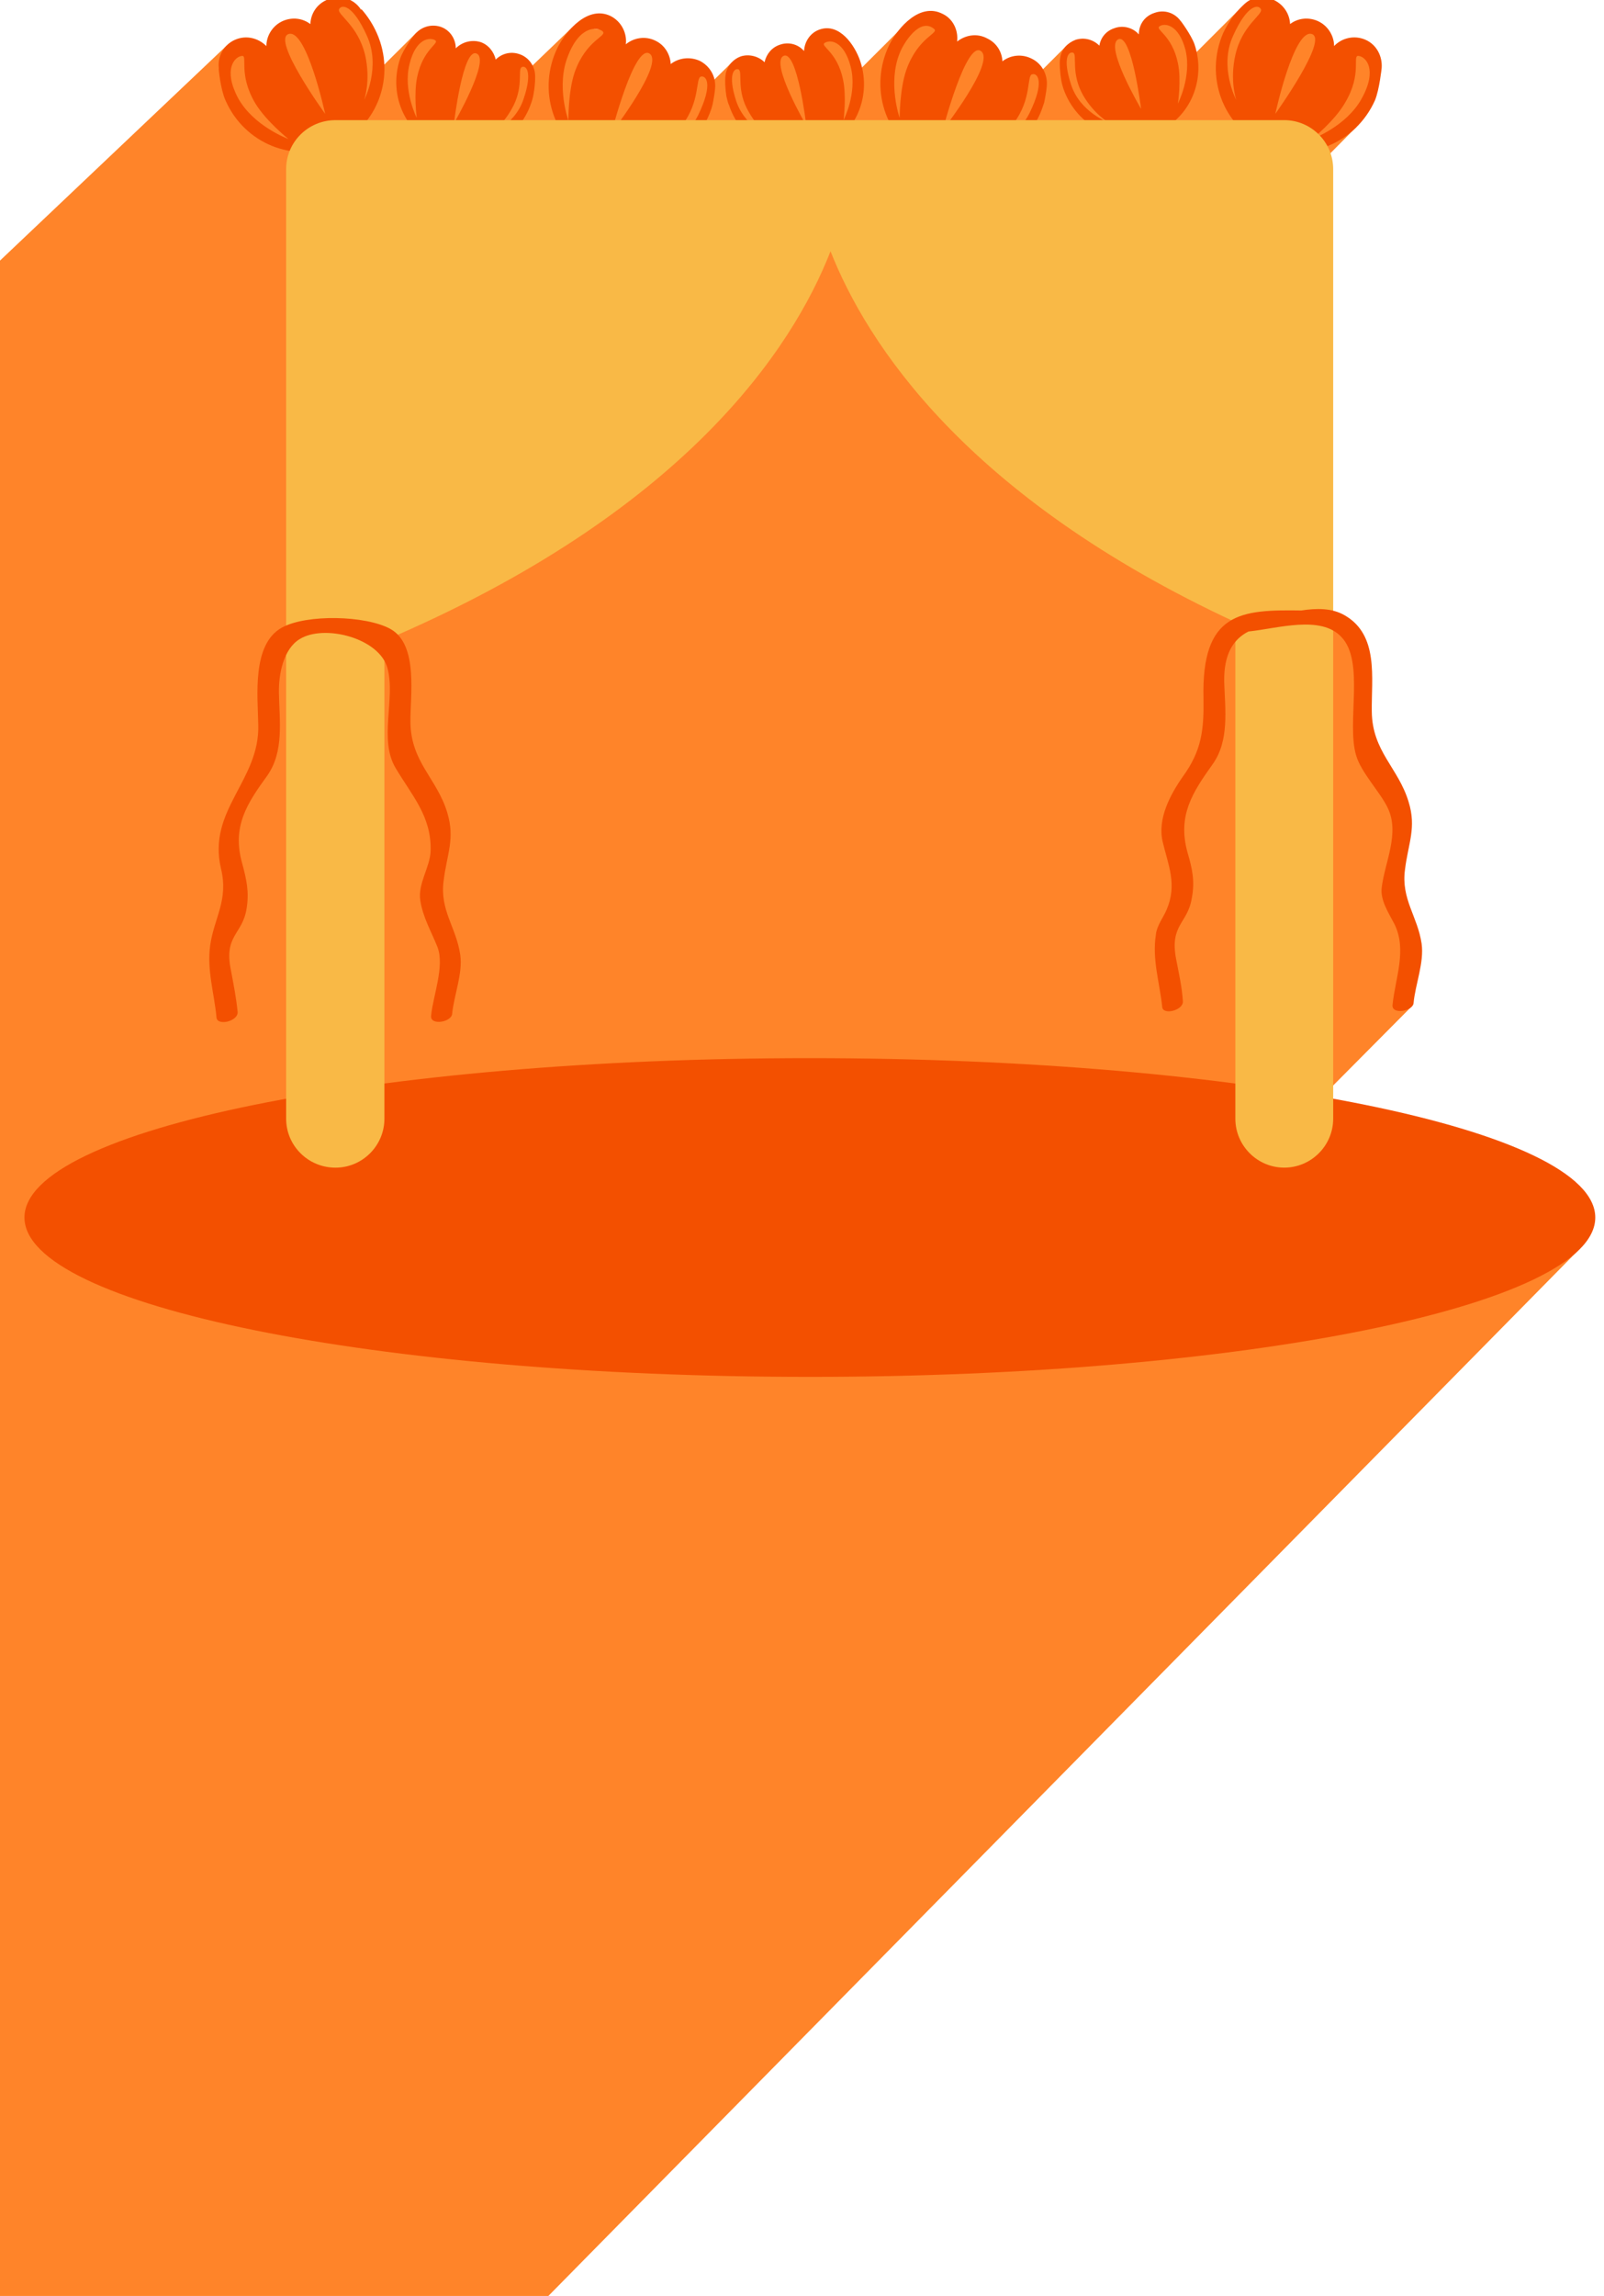 <?xml version="1.0" encoding="utf-8"?>
<!-- Generator: Adobe Illustrator 24.2.3, SVG Export Plug-In . SVG Version: 6.00 Build 0)  -->
<svg version="1.1" id="Слой_1" xmlns="http://www.w3.org/2000/svg" xmlns:xlink="http://www.w3.org/1999/xlink" x="0px" y="0px"
	 viewBox="0 0 585 837" style="enable-background:new 0 0 585 837;" xml:space="preserve">
<style type="text/css">
	.st0{clip-path:url(#SVGID_2_);fill:#FDA157;}
	.st1{clip-path:url(#SVGID_2_);fill-rule:evenodd;clip-rule:evenodd;fill:#FF8429;}
	.st2{clip-path:url(#SVGID_2_);fill:#F35000;}
	.st3{clip-path:url(#SVGID_2_);fill:#F9B946;}
	.st4{fill:#FFFFFF;}
	.st5{fill:#FF6567;}
	.st6{fill:url(#SVGID_3_);}
	.st7{fill:#ADD8C3;}
	.st8{fill:none;stroke:#FFFFFF;stroke-miterlimit:10;}
	.st9{fill:#A2CBAB;}
	.st10{fill:#96CDA1;}
	.st11{opacity:0.76;}
	.st12{fill:#C4E9CD;}
	.st13{fill:url(#SVGID_4_);}
	.st14{fill:url(#SVGID_5_);}
	.st15{fill:#F6E6BE;}
	.st16{fill:url(#SVGID_6_);}
	.st17{fill:url(#SVGID_7_);}
	.st18{fill:url(#SVGID_8_);}
	.st19{fill:#E4EEC4;}
	.st20{fill:#EFFBD2;}
	.st21{fill:url(#SVGID_9_);}
	.st22{fill:url(#SVGID_10_);}
	.st23{fill:url(#SVGID_11_);}
	.st24{fill:url(#SVGID_12_);}
	.st25{fill:#FFE493;}
	.st26{clip-path:url(#SVGID_14_);fill:url(#SVGID_15_);}
	.st27{fill:#5B2A1E;}
	.st28{fill:#907673;}
	.st29{fill:url(#SVGID_16_);}
	.st30{fill:url(#SVGID_17_);}
	.st31{fill:url(#SVGID_18_);}
	.st32{fill:url(#SVGID_19_);}
	.st33{fill:#FE82C8;}
	.st34{opacity:0.62;clip-path:url(#SVGID_21_);fill:#FFFFFF;}
	.st35{opacity:0.75;clip-path:url(#SVGID_21_);fill:#FFFFFF;}
	.st36{opacity:0.41;clip-path:url(#SVGID_21_);fill:#FFFFFF;}
	.st37{clip-path:url(#SVGID_21_);fill:none;}
	.st38{clip-path:url(#SVGID_23_);}
	.st39{opacity:0.26;fill:#FFFFFF;}
	.st40{opacity:0.69;fill:#FFFFFF;}
	.st41{fill:none;}
	.st42{opacity:0.16;fill:#FFFFFF;}
	.st43{opacity:0.3;fill:#FFFFFF;}
	.st44{opacity:0.23;fill:#FFFFFF;}
	.st45{opacity:0.24;fill:#FFFFFF;}
	.st46{opacity:0.17;}
	.st47{opacity:0.05;fill:#E2E8E4;}
	.st48{clip-path:url(#SVGID_25_);}
	.st49{opacity:0.76;clip-path:url(#SVGID_25_);fill:#FFFFFF;}
	.st50{clip-path:url(#SVGID_25_);fill:url(#SVGID_26_);}
	.st51{clip-path:url(#SVGID_25_);fill:none;stroke:#FFFFFF;stroke-width:2;stroke-linecap:round;stroke-miterlimit:10;}
	.st52{clip-path:url(#SVGID_25_);fill:url(#SVGID_27_);}
	.st53{clip-path:url(#SVGID_25_);fill:url(#SVGID_28_);}
	.st54{clip-path:url(#SVGID_25_);fill:url(#SVGID_29_);}
	.st55{clip-path:url(#SVGID_25_);fill:url(#SVGID_30_);}
	.st56{clip-path:url(#SVGID_25_);fill:#FFFFFF;}
	.st57{clip-path:url(#SVGID_25_);fill:url(#SVGID_31_);}
	.st58{opacity:0.62;clip-path:url(#SVGID_33_);fill:#FFFFFF;}
	.st59{clip-path:url(#SVGID_33_);fill:#FFFFFF;}
	.st60{opacity:0.41;clip-path:url(#SVGID_33_);fill:#FFFFFF;}
	.st61{clip-path:url(#SVGID_33_);fill:none;}
	.st62{clip-path:url(#SVGID_35_);}
	.st63{fill:url(#SVGID_36_);}
	.st64{opacity:0.74;clip-path:url(#SVGID_38_);fill:url(#SVGID_39_);}
	.st65{fill:#E5E5E5;}
	.st66{fill:none;stroke:#4D4D4D;stroke-width:0.75;stroke-linecap:round;stroke-miterlimit:10;}
	.st67{fill:url(#SVGID_40_);}
	.st68{opacity:0.74;fill:url(#SVGID_41_);}
	.st69{opacity:0.74;fill:url(#SVGID_42_);}
	.st70{opacity:0.74;fill:url(#SVGID_43_);}
	.st71{opacity:0.74;fill:url(#SVGID_44_);}
	.st72{fill:url(#SVGID_45_);}
	.st73{opacity:0.66;}
	.st74{opacity:0.37;fill:#FFFFFF;}
	.st75{fill:url(#SVGID_46_);}
	.st76{fill:url(#SVGID_47_);}
	.st77{opacity:0.44;clip-path:url(#SVGID_49_);fill:#FFFFD9;}
	.st78{opacity:0.43;clip-path:url(#SVGID_51_);fill:#FFFFFF;}
	.st79{clip-path:url(#SVGID_51_);fill:none;stroke:#FFFFFF;stroke-miterlimit:10;}
	.st80{opacity:0.76;clip-path:url(#SVGID_51_);fill:#FFFFFF;}
	.st81{clip-path:url(#SVGID_51_);fill:#FFFFFF;}
	.st82{opacity:0.08;clip-path:url(#SVGID_51_);fill:#FFFFFF;}
	.st83{opacity:0.27;clip-path:url(#SVGID_51_);fill:#FFFFFF;}
	.st84{opacity:0.37;clip-path:url(#SVGID_51_);fill:#FFFFFF;}
	.st85{clip-path:url(#SVGID_51_);fill:none;}
	.st86{fill:url(#SVGID_52_);}
	.st87{opacity:0.62;clip-path:url(#SVGID_54_);fill:#FFFFFF;}
	.st88{clip-path:url(#SVGID_54_);fill:#FFFFFF;}
	.st89{opacity:0.41;clip-path:url(#SVGID_54_);fill:#FFFFFF;}
	.st90{clip-path:url(#SVGID_54_);fill:none;}
	.st91{clip-path:url(#SVGID_56_);}
	.st92{opacity:0.55;fill:url(#SVGID_57_);}
	.st93{fill:url(#SVGID_58_);}
	.st94{fill:url(#SVGID_59_);}
	.st95{opacity:0.28;}
	.st96{opacity:0.56;clip-path:url(#SVGID_61_);fill:#FFFFFF;}
	.st97{opacity:0.43;clip-path:url(#SVGID_63_);fill:#FFFFFF;}
	.st98{clip-path:url(#SVGID_63_);fill:none;stroke:#FFFFFF;stroke-miterlimit:10;}
	.st99{opacity:0.76;clip-path:url(#SVGID_63_);fill:#FFFFFF;}
	.st100{clip-path:url(#SVGID_63_);fill:#FFFFFF;}
	.st101{opacity:0.08;clip-path:url(#SVGID_63_);fill:#FFFFFF;}
	.st102{opacity:0.27;clip-path:url(#SVGID_63_);fill:#FFFFFF;}
	.st103{opacity:0.37;clip-path:url(#SVGID_63_);fill:#FFFFFF;}
	.st104{clip-path:url(#SVGID_63_);fill:none;}
	.st105{clip-path:url(#SVGID_65_);fill:none;}
	.st106{opacity:0.46;}
	.st107{opacity:0.86;fill:#FFFFFF;}
	.st108{opacity:0.4;}
	.st109{opacity:0.73;fill:#FFFFFF;}
	.st110{opacity:0.54;clip-path:url(#SVGID_67_);fill:#FFFFFF;}
	.st111{fill:#FF8A8A;}
	.st112{opacity:0.75;fill:#FFFFFF;}
	.st113{fill:#FFC181;}
	.st114{clip-path:url(#SVGID_69_);fill:#FFDFBD;}
	.st115{clip-path:url(#SVGID_69_);fill:#FF9D00;}
	.st116{clip-path:url(#SVGID_69_);fill:#FFF3DF;}
	.st117{clip-path:url(#SVGID_71_);fill:#FFBAE4;}
	.st118{opacity:0.8;clip-path:url(#SVGID_71_);fill:#FE82C8;}
	.st119{clip-path:url(#SVGID_71_);fill:#FE82C8;}
	.st120{opacity:0.79;clip-path:url(#SVGID_71_);fill:#FFBAE4;}
	.st121{fill:#FFFEEA;}
	.st122{fill:#58D196;}
	.st123{fill:#A6E5C3;}
	.st124{fill:#D2F2E1;}
	.st125{opacity:0.44;fill:#FFFFFF;}
	.st126{clip-path:url(#SVGID_73_);fill:#FFF9C1;}
	.st127{opacity:0.86;fill:#FFCCD5;}
	.st128{opacity:0.62;clip-path:url(#SVGID_75_);fill:#FFFFFF;}
	.st129{opacity:0.75;clip-path:url(#SVGID_75_);fill:#FFFFFF;}
	.st130{opacity:0.41;clip-path:url(#SVGID_75_);fill:#FFFFFF;}
	.st131{clip-path:url(#SVGID_75_);fill:none;}
	.st132{clip-path:url(#SVGID_77_);}
	.st133{opacity:0.44;clip-path:url(#SVGID_79_);fill:#FFFFFF;}
	.st134{opacity:0.43;clip-path:url(#SVGID_81_);fill:#FFFFFF;}
	.st135{clip-path:url(#SVGID_81_);fill:none;stroke:#FFFFFF;stroke-miterlimit:10;}
	.st136{opacity:0.76;clip-path:url(#SVGID_81_);fill:#FFFFFF;}
	.st137{clip-path:url(#SVGID_81_);fill:#FFFFFF;}
	.st138{opacity:0.08;clip-path:url(#SVGID_81_);fill:#FFFFFF;}
	.st139{opacity:0.27;clip-path:url(#SVGID_81_);fill:#FFFFFF;}
	.st140{opacity:0.37;clip-path:url(#SVGID_81_);fill:#FFFFFF;}
	.st141{clip-path:url(#SVGID_81_);fill:none;}
	.st142{opacity:0.54;clip-path:url(#SVGID_83_);fill:#FFFFFF;}
	.st143{opacity:0.62;fill:#FFFFFF;}
	.st144{opacity:0.41;fill:#FFFFFF;}
	.st145{opacity:0.43;fill:#FFFFFF;}
	.st146{opacity:0.76;fill:#FFFFFF;}
	.st147{opacity:0.08;fill:#FFFFFF;}
	.st148{opacity:0.27;fill:#FFFFFF;}
	.st149{opacity:0.54;fill:#FFFFFF;}
	.st150{clip-path:url(#SVGID_85_);fill:#FF6567;}
	.st151{clip-path:url(#SVGID_85_);fill:#FF8A8A;}
	.st152{clip-path:url(#SVGID_85_);fill:#FFC2C1;}
	.st153{clip-path:url(#SVGID_85_);fill:#FFFFFF;}
	.st154{clip-path:url(#SVGID_87_);fill:#E2E9FF;}
	.st155{clip-path:url(#SVGID_87_);fill:#EEF2FF;}
	.st156{opacity:0.54;clip-path:url(#SVGID_87_);fill:#EEF2FF;}
	.st157{opacity:0.54;clip-path:url(#SVGID_87_);fill:#8FAAF0;}
	.st158{clip-path:url(#SVGID_89_);}
	.st159{fill:#FF6B81;}
	.st160{clip-path:url(#SVGID_89_);fill:none;}
	.st161{fill:#FF1B6F;}
	.st162{clip-path:url(#SVGID_91_);fill:#FFDFBD;}
	.st163{clip-path:url(#SVGID_91_);fill:#FF9D00;}
	.st164{clip-path:url(#SVGID_91_);fill:#FFF3DF;}
	.st165{clip-path:url(#SVGID_93_);fill:#F0C6F4;}
	.st166{opacity:0.8;clip-path:url(#SVGID_93_);fill:#F8E3F8;}
	.st167{clip-path:url(#SVGID_93_);fill:#F8E3F8;}
	.st168{opacity:0.79;clip-path:url(#SVGID_93_);fill:#F0C6F4;}
	.st169{clip-path:url(#SVGID_95_);fill:#FFF9C1;}
	.st170{clip-path:url(#SVGID_97_);fill:#FFC5D6;}
	.st171{clip-path:url(#SVGID_97_);fill:#FF94B3;}
	.st172{clip-path:url(#SVGID_97_);fill:#FF6794;}
	.st173{clip-path:url(#SVGID_97_);fill:#FFFFFF;}
	.st174{clip-path:url(#SVGID_99_);fill:#698DE6;}
	.st175{clip-path:url(#SVGID_99_);fill:#8FAAF0;}
	.st176{opacity:0.54;clip-path:url(#SVGID_99_);fill:#8FAAF0;}
	.st177{clip-path:url(#SVGID_101_);}
	.st178{clip-path:url(#SVGID_101_);fill:none;}
	.st179{opacity:0.46;clip-path:url(#SVGID_103_);}
	.st180{clip-path:url(#SVGID_103_);fill:none;}
	.st181{fill:none;stroke:#FFFFFF;stroke-width:2;stroke-miterlimit:10;}
	.st182{opacity:0.45;fill:#FFFFFF;}
	.st183{opacity:0.8;fill:#FFFFFF;}
	.st184{opacity:0.79;fill:#FFFFFF;}
	.st185{fill:#F2C5AA;}
	.st186{fill:none;stroke:#FFFFFF;stroke-width:0.75;stroke-miterlimit:10;}
	.st187{fill:#FFFFFF;stroke:#FFFFFF;stroke-width:0.25;stroke-miterlimit:10;}
	.st188{fill:#D3C1B2;}
	.st189{fill:#FFC5D6;}
	.st190{clip-path:url(#SVGID_111_);fill:#F787A5;}
	.st191{clip-path:url(#SVGID_111_);fill:#FFE9F2;}
	.st192{clip-path:url(#SVGID_111_);fill:#D3CFB3;}
	.st193{clip-path:url(#SVGID_111_);fill:#FFDBE5;}
	.st194{clip-path:url(#SVGID_111_);}
	.st195{fill:#FFE9F2;}
	.st196{fill:#F787A5;}
	.st197{fill:#F2CCC1;}
	.st198{fill:#DF4E50;}
	.st199{clip-path:url(#SVGID_111_);fill:#FFC5D6;}
	.st200{fill:#FFDBE5;}
	.st201{fill:#FFB9C3;}
	.st202{fill:#FB91B5;}
	.st203{fill:#E3A180;}
	.st204{fill:#92693D;}
	.st205{fill:#FBBACC;}
	.st206{fill:#E6678D;}
	.st207{fill:#574435;}
	.st208{fill:#C9A47C;}
	.st209{fill:#641F1E;}
	.st210{fill:#F15E89;}
	.st211{fill:#E7005E;}
	.st212{fill:#DEB78A;}
	.st213{fill:#DFB78A;}
	.st214{fill:#FF6794;}
	.st215{fill:#D72264;}
	.st216{fill:#F7F7F7;}
	.st217{fill:#F2F2F2;}
	.st218{fill:#FFFBF0;}
	.st219{fill:#FFBFCF;}
	.st220{fill:#FF9DAE;}
	.st221{fill:#FFC2C1;}
	.st222{fill:#FFCCD5;}
	.st223{fill:#B49E8F;}
	.st224{fill:#FFE2EA;}
	.st225{fill:#A3C5DC;}
	.st226{fill:#DA956B;}
	.st227{fill:#BDA595;}
	.st228{fill:#583B34;}
	.st229{fill:#63443C;}
	.st230{fill:#B2D0E5;}
	.st231{fill:#FCFCFB;}
	.st232{fill:#D0ACA1;}
	.st233{fill:#A2C4DB;}
	.st234{fill:#E1D0C8;}
	.st235{fill:#9C7972;}
	.st236{fill:#77573F;}
	.st237{fill:#F3769C;}
	.st238{fill:#FBFBF9;}
	.st239{fill:#F8C4DC;}
	.st240{fill:#E4BAB5;}
	.st241{clip-path:url(#SVGID_113_);fill:#F787A5;}
	.st242{clip-path:url(#SVGID_113_);fill:#FFE9F2;}
	.st243{clip-path:url(#SVGID_113_);fill:#D3CFB3;}
	.st244{clip-path:url(#SVGID_113_);fill:#FFDBE5;}
	.st245{clip-path:url(#SVGID_113_);}
	.st246{clip-path:url(#SVGID_113_);fill:#FFC5D6;}
	.st247{fill:#00C377;}
	.st248{fill:#88E5AF;}
	.st249{fill:#00B45A;}
	.st250{fill:#7FDAAA;}
	.st251{fill:#F2BC3A;}
	.st252{fill:#B99F65;}
	.st253{fill:#98D284;}
	.st254{fill:#3C3724;}
	.st255{fill:#D6BEA2;}
	.st256{fill:#9C8274;}
	.st257{fill:#587147;}
	.st258{fill:#E7D6BE;}
	.st259{fill:#5CC689;}
	.st260{clip-path:url(#SVGID_115_);fill:#A6E5C3;}
	.st261{clip-path:url(#SVGID_115_);fill:#FFFFFF;}
	.st262{clip-path:url(#SVGID_115_);fill:#58D196;}
	.st263{fill:#F35000;}
	.st264{fill:#FF8429;}
	.st265{fill:#FFAC33;}
	.st266{fill:#F58800;}
	.st267{fill:#EF6406;}
	.st268{fill:#FF9C00;}
	.st269{fill:#130077;}
	.st270{fill:#FFB58D;}
	.st271{opacity:0.3;}
	.st272{fill:#FF7300;}
	.st273{fill:#6E0000;}
	.st274{fill-rule:evenodd;clip-rule:evenodd;fill:#FF9C00;}
	.st275{fill-rule:evenodd;clip-rule:evenodd;fill:url(#SVGID_116_);}
	.st276{opacity:0.3;fill-rule:evenodd;clip-rule:evenodd;fill:#A4002C;}
	.st277{fill-rule:evenodd;clip-rule:evenodd;fill:url(#SVGID_117_);}
	.st278{fill-rule:evenodd;clip-rule:evenodd;fill:url(#SVGID_118_);}
	.st279{opacity:0.5;fill-rule:evenodd;clip-rule:evenodd;fill:url(#SVGID_119_);}
	.st280{fill-rule:evenodd;clip-rule:evenodd;fill:#FFC485;}
	.st281{fill-rule:evenodd;clip-rule:evenodd;fill:url(#SVGID_120_);}
	.st282{fill-rule:evenodd;clip-rule:evenodd;fill:url(#SVGID_121_);}
	.st283{fill-rule:evenodd;clip-rule:evenodd;fill:url(#SVGID_122_);}
	.st284{opacity:0.5;fill-rule:evenodd;clip-rule:evenodd;fill:url(#SVGID_123_);}
	.st285{fill-rule:evenodd;clip-rule:evenodd;fill:#FDA157;}
	.st286{opacity:0.5;fill-rule:evenodd;clip-rule:evenodd;fill:#FDA157;}
	.st287{fill-rule:evenodd;clip-rule:evenodd;fill:#FF8429;}
	.st288{fill-rule:evenodd;clip-rule:evenodd;fill:#FFAC33;}
	.st289{opacity:0.62;fill-rule:evenodd;clip-rule:evenodd;fill:#C8002A;}
	.st290{opacity:0.5;fill-rule:evenodd;clip-rule:evenodd;fill:#FF8429;}
	.st291{opacity:0.5;fill-rule:evenodd;clip-rule:evenodd;fill:#8F5472;}
	.st292{opacity:0.3;fill-rule:evenodd;clip-rule:evenodd;fill:url(#SVGID_124_);}
	.st293{opacity:0.5;fill-rule:evenodd;clip-rule:evenodd;fill:url(#SVGID_125_);}
	.st294{opacity:0.3;fill-rule:evenodd;clip-rule:evenodd;fill:url(#SVGID_126_);}
	.st295{opacity:0.3;fill-rule:evenodd;clip-rule:evenodd;fill:url(#SVGID_127_);}
	.st296{clip-path:url(#SVGID_129_);}
	.st297{clip-path:url(#SVGID_129_);fill:#FF8429;}
	.st298{fill:#FDA157;}
	.st299{clip-path:url(#SVGID_131_);}
	.st300{clip-path:url(#SVGID_133_);}
	.st301{fill:#F9B946;}
	.st302{clip-path:url(#SVGID_135_);}
	.st303{clip-path:url(#SVGID_135_);fill:#FF8429;}
	.st304{fill-rule:evenodd;clip-rule:evenodd;fill:url(#SVGID_136_);}
	.st305{fill-rule:evenodd;clip-rule:evenodd;fill:url(#SVGID_137_);}
	.st306{fill-rule:evenodd;clip-rule:evenodd;fill:url(#SVGID_138_);}
	.st307{opacity:0.5;fill-rule:evenodd;clip-rule:evenodd;fill:url(#SVGID_139_);}
	.st308{fill-rule:evenodd;clip-rule:evenodd;fill:url(#SVGID_140_);}
	.st309{fill-rule:evenodd;clip-rule:evenodd;fill:url(#SVGID_141_);}
	.st310{fill-rule:evenodd;clip-rule:evenodd;fill:url(#SVGID_142_);}
	.st311{opacity:0.5;fill-rule:evenodd;clip-rule:evenodd;fill:url(#SVGID_143_);}
	.st312{opacity:0.3;fill-rule:evenodd;clip-rule:evenodd;fill:url(#SVGID_144_);}
	.st313{opacity:0.5;fill-rule:evenodd;clip-rule:evenodd;fill:url(#SVGID_145_);}
	.st314{opacity:0.3;fill-rule:evenodd;clip-rule:evenodd;fill:url(#SVGID_146_);}
	.st315{opacity:0.3;fill-rule:evenodd;clip-rule:evenodd;fill:url(#SVGID_147_);}
</style>
<g>
	<defs>
		<rect id="SVGID_132_" x="581" y="477.68" width="648.68" height="359.49"/>
	</defs>
	<clipPath id="SVGID_2_">
		<use xlink:href="#SVGID_132_"  style="overflow:visible;"/>
	</clipPath>
</g>
<path class="st287" d="M575.49,455.93C450.33,582.95,325.16,709.98,200,837c-66.79,0.31-133.58,0.61-200.36,0.92
	C-0.24,590.28-0.12,342.64,0,95c27.51-26.08,55.02-52.16,82.52-78.24l6.44,3.14l8.52,6.05l2.12-14.41l8.68-4.08l10.47,11.13V5.5
	l4.75-5.73l8.18,4.09l7.03,11.78l-2.29,11.62l15.34-15.24l12.81,1.17l-1.31,9.16l7.2-6.71l9.99,6.88l-4.09,9.82l12.77-11.79
	l1.8,2.46l1.63,2.45l15.99-15.35l17.73,0.95l-7.03,17.01l14.24-13.26l9.33,4.25l-3.76,11.62l16.2-8.02l4.42,7.2l7.03-6.91l8.02-2.09
	l0.33,14.58l9.49-18.83l7.86,4.42l4.75-8.67l6.88-0.83l7.04,6.71l2.13,7.53L330.4,8.61l1.64-1.48l11.62-1.63l0.65,17.84l10.15-9.99
	l8.02,2.79l-2.13,16.21l15.88-10.48l3.76,3.77l9.01-9.01l7.69-1.8l2.29,16.7l7.53-20.95l12.76,8.02l1.97-13.27l7.2,0.66l6.71,14.24
	l17.35-17.35l5.07-2.79l6.88,0.66l1.64,3.11l-2.62,16.86l11.95-12.93l8.67,4.25l-5.07,15.55l13.09-12.93l9.99,4.91l-1.8,11.62
	l-5.63,15.1l-13.85,14.04l-9.49,48.77l-2.3,83.15l13.76,29.79l12.76,9.99l1.31,38.14l12.11,19.48l1.64,9.99l-1.64,28.16l4.74,12.6
	l1.07,26.57l-29.22,29.42l-9.99,24.54l20.3,18.18L575.49,455.93z"/>
<path class="st263" d="M581.82,443.85c0,32.08-128.33,58.1-286.45,58.1c-158.28,0-286.45-26.02-286.45-58.1
	c0-32.09,128.17-58.1,286.45-58.1C453.49,385.75,581.82,411.77,581.82,443.85L581.82,443.85z"/>
<path class="st263" d="M137.41,12.04c-1.47-3.27-3.27-6.05-5.56-8.67c-0.17,0.16-0.17,0.16-0.17,0.16
	c-2.62-4.08-7.85-5.73-12.44-3.59c-3.77,1.63-5.89,5.07-6.05,8.84c-2.79-2.14-6.55-2.62-9.99-1.15c-3.76,1.64-6.05,5.4-6.05,9.17
	c-2.95-2.95-7.37-4.09-11.46-2.29c-4.09,1.8-6.38,6.05-5.89,10.32c-0.17,0,0.65,7.85,2.45,11.78c6.88,15.72,24.88,23.08,40.28,16.21
	C137.74,46.1,144.45,27.76,137.41,12.04L137.41,12.04z M86.84,35.78L86.84,35.78c-5.56-10.48-1.31-15.06,1.31-15.38
	c2.45-0.49-1.47,6.38,4.91,17.18c3.93,6.54,12.12,13.09,12.12,13.09S92.57,46.1,86.84,35.78L86.84,35.78z M105.33,12.38
	L105.33,12.38c6.55-1.8,13.26,29.13,13.26,29.13S98.78,14.18,105.33,12.38L105.33,12.38z M133.16,20.06L133.16,20.06
	c-2.62-10.96-10.31-14.73-9.5-16.69c0.82-1.8,4.91-1.97,10.15,9.65c5.24,11.46-0.98,23.4-0.98,23.4S135.29,29.39,133.16,20.06
	L133.16,20.06z"/>
<path class="st263" d="M461.19,52.81c15.22,6.87,33.22-0.49,40.27-16.21c1.63-3.93,2.45-11.78,2.45-11.78
	c0.32-4.26-1.8-8.51-5.89-10.32c-4.09-1.8-8.68-0.66-11.46,2.29c0-3.77-2.29-7.53-6.06-9.17c-3.44-1.46-7.2-0.98-9.99,1.15
	c-0.16-3.77-2.45-7.2-6.06-8.84c-3.27-1.48-6.88-1.15-9.49,0.65c-1.48,0.99-4.09,3.93-5.24,5.4c-1.31,1.8-2.62,3.92-3.6,6.05
	C439.26,27.76,445.97,46.1,461.19,52.81L461.19,52.81z M478.54,50.67L478.54,50.67c0,0,8.18-6.55,11.95-13.09
	c6.55-10.81,2.45-17.68,5.07-17.18c2.62,0.32,6.88,4.9,1.15,15.38C491.14,46.1,478.54,50.67,478.54,50.67L478.54,50.67z
	 M465.12,41.51L465.12,41.51c0,0,6.71-30.93,13.26-29.13C484.76,14.18,465.12,41.51,465.12,41.51L465.12,41.51z M450.88,36.43
	L450.88,36.43c0,0-6.38-11.95-1.15-23.4c5.24-11.62,9.33-11.45,10.15-9.65c0.82,1.96-6.87,5.73-9.33,16.69
	C448.42,29.39,450.88,36.43,450.88,36.43L450.88,36.43z"/>
<path class="st263" d="M257.56,44.13c0.98-1.96,1.8-3.92,2.29-5.89c0.33-1.47,1.14-5.88,0.98-7.53c-0.16-3.43-2.13-6.71-5.57-8.51
	c-3.6-1.63-7.69-1.14-10.64,1.15c-0.17-3.43-2.13-6.88-5.57-8.51c-3.6-1.8-7.86-1.14-10.8,1.31c0.49-4.09-1.64-8.34-5.56-10.31
	c-8.18-3.93-16.05,5.08-19.32,11.47c-7.53,15.38-1.64,33.87,13.26,41.4C231.7,66.06,250.03,59.52,257.56,44.13L257.56,44.13z
	 M207.15,20.4L207.15,20.4c4.26-11.13,10.64-10.65,12.61-9.01c1.96,1.8-5.9,2.94-10.15,14.89c-2.46,7.2-2.29,17.69-2.29,17.69
	S202.72,31.36,207.15,20.4L207.15,20.4z M236.94,19.57L236.94,19.57c5.4,3.77-13.91,28.82-13.91,28.82S231.37,15.81,236.94,19.57
	L236.94,19.57z M248.73,45.77L248.73,45.77c6.71-8.85,4.91-17.19,6.87-17.84c1.96-0.49,4.58,2.62-0.98,14.07
	c-5.56,11.3-18.82,14.07-18.82,14.07S242.83,53.46,248.73,45.77L248.73,45.77z"/>
<path class="st263" d="M378.53,43.14c0.98-1.8,1.63-3.76,2.29-5.73c0.33-1.47,1.15-5.89,0.98-7.53c-0.16-3.43-2.12-6.87-5.56-8.51
	c-3.6-1.8-7.69-1.31-10.64,0.98c-0.16-3.43-2.12-6.71-5.56-8.34c-3.61-1.97-7.86-1.31-10.97,1.14c0.49-4.08-1.47-8.35-5.4-10.15
	c-8.19-4.09-16.04,4.91-19.31,11.3c-7.54,15.55-1.64,34.04,13.26,41.41C352.5,65.08,370.83,58.69,378.53,43.14L378.53,43.14z
	 M328.11,19.41c1.47-3.77,7.36-13.26,12.6-8.84c1.8,1.63-5.89,2.94-10.15,14.89c-2.45,7.04-2.45,17.52-2.45,17.52
	S323.69,30.38,328.11,19.41L328.11,19.41z M357.74,18.6L357.74,18.6c5.56,3.92-13.91,28.8-13.91,28.8S352.34,14.83,357.74,18.6
	L357.74,18.6z M369.69,44.94L369.69,44.94c6.71-8.84,4.74-17.35,6.71-17.84c1.96-0.65,4.75,2.46-0.82,13.92
	c-5.57,11.46-18.82,14.24-18.82,14.24S363.8,52.64,369.69,44.94L369.69,44.94z"/>
<path class="st263" d="M193.73,37.58c0.49-1.31,0.82-2.79,0.98-4.09c0.33-1.48,0.65-5.56,0.33-7.2c-0.49-2.94-2.62-5.56-5.57-6.54
	c-3.27-1.14-6.55-0.17-8.67,1.97c-0.66-2.79-2.62-5.4-5.57-6.39c-3.27-0.98-6.71,0-9,2.29c0-3.43-2.13-6.71-5.56-7.86
	c-3.6-1.14-7.37,0.17-9.5,2.95c-0.15,0-4.09,5.24-5.23,8.67c-4.58,13.59,2.29,28.16,15.55,32.74
	C174.73,58.54,189.14,51.16,193.73,37.58L193.73,37.58z M149.37,23.34L149.37,23.34c2.29-9.5,7.53-9.82,9.33-8.68
	c1.79,1.15-4.42,3.11-6.55,13.42c-1.31,6.22-0.16,14.9-0.16,14.9S146.91,33,149.37,23.34L149.37,23.34z M173.92,19.57L173.92,19.57
	c4.91,2.46-8.35,25.37-8.35,25.37S168.85,16.95,173.92,19.57L173.92,19.57z M186.53,39.88L186.53,39.88
	c4.74-8.02,2.12-14.73,3.76-15.39c1.48-0.82,4.1,1.48,0.66,11.62c-3.28,9.99-13.92,13.75-13.92,13.75S182.6,46.91,186.53,39.88
	L186.53,39.88z"/>
<path class="st263" d="M298.16,54.93c13.09-4.42,20.14-19.15,15.55-32.74c-1.96-5.73-7.53-13.9-14.73-11.45
	c-3.44,1.15-5.57,4.42-5.73,7.86c-2.13-2.46-5.57-3.45-8.84-2.29c-2.95,0.98-4.91,3.43-5.57,6.38c-2.12-2.13-5.56-3.11-8.67-2.13
	c-2.62,0.98-4.42,2.95-5.24,5.4c-0.82,2.29-0.33,7.04,0,9.16c0.33,1.15,0.48,2.29,0.98,3.28C270.49,52.15,284.9,59.52,298.16,54.93
	L298.16,54.93z M307.65,43.8L307.65,43.8c0,0,1.14-8.51-0.17-14.73c-2.13-10.31-8.51-12.27-6.71-13.42
	c1.96-1.31,7.03-0.82,9.49,8.68C312.73,33.98,307.65,43.8,307.65,43.8L307.65,43.8z M294.07,45.77L294.07,45.77
	c0,0-13.26-22.75-8.35-25.37C290.79,17.94,294.07,45.77,294.07,45.77L294.07,45.77z M282.61,50.84L282.61,50.84
	c0,0-10.64-3.76-14.08-13.92c-3.27-9.98-0.65-12.27,0.82-11.62c1.64,0.83-0.98,7.54,3.77,15.56
	C277.04,47.9,282.61,50.84,282.61,50.84L282.61,50.84z"/>
<path class="st263" d="M420.1,48.88c13.26-4.43,20.13-19.15,15.55-32.74c-1.15-3.28-5.07-8.67-5.07-8.51
	c-2.13-2.94-5.89-4.25-9.5-2.94c-3.61,1.14-5.73,4.25-5.73,7.85c-2.12-2.45-5.73-3.43-8.84-2.29c-3.11,0.98-5.07,3.45-5.56,6.39
	c-2.29-2.29-5.57-3.11-8.68-2.13c-2.95,1.14-5.07,3.43-5.56,6.38c-0.49,1.8,0,6.39,0.32,8.19c0.17,1.14,0.49,2.29,0.82,3.28
	C392.6,45.93,407.01,53.46,420.1,48.88L420.1,48.88z M429.6,37.75L429.6,37.75c0,0,1.31-8.68,0-14.73
	c-2.12-10.31-8.51-12.28-6.71-13.42c1.8-1.31,7.03-0.82,9.49,8.67C434.67,27.93,429.6,37.75,429.6,37.75L429.6,37.75z M416.17,39.71
	L416.17,39.71c0,0-13.42-22.75-8.35-25.37C412.74,11.89,416.17,39.71,416.17,39.71L416.17,39.71z M404.56,44.79L404.56,44.79
	c0,0-10.64-3.77-13.92-13.92c-3.27-9.99-0.82-12.27,0.82-11.62c1.47,0.82-0.99,7.53,3.6,15.55
	C399.15,41.83,404.56,44.79,404.56,44.79L404.56,44.79z"/>
<path class="st301" d="M468.39,43.8H122.36c-9.99,0-18,8.02-18,17.84v346.2c0,9.82,8.02,17.84,18,17.84
	c9.82,0,17.84-8.02,17.84-17.84V233.52C250.03,186.7,289.16,126.78,302.9,91.6c13.26,33.55,49.27,89.53,147.65,135.2v181.03
	c0,9.82,8.02,17.84,17.83,17.84c9.82,0,17.85-8.02,17.85-17.84V61.64C486.23,51.82,478.21,43.8,468.39,43.8L468.39,43.8z"/>
<path class="st263" d="M167.86,348.09c-1.48-10.15-7.53-16.2-6.06-27.01c1.15-9.65,4.26-15.22,1.31-24.88
	c-3.76-12.44-13.26-18.34-13.42-32.9c-0.17-9.17,3.11-28.33-7.37-34.05c-9-4.91-30.44-5.4-39.45-0.49
	c-11.13,6.06-8.84,25.21-8.68,35.36c0.66,20.46-18.66,31.1-13.59,52.54c2.79,11.46-2.45,17.84-3.92,27.82
	c-1.31,9.17,1.47,17.52,2.29,26.52c0.32,3.11,8.02,1.31,7.69-2.14c-0.49-5.07-1.47-9.98-2.45-15.21
	c-2.62-12.77,4.25-12.93,5.73-22.43c0.98-6.05,0-10.47-1.63-16.53c-3.77-13.42,1.8-21.77,9.16-31.92
	c6.22-8.84,4.42-20.14,4.26-30.12c-0.16-6.88,1.64-16.04,7.53-19.64c8.84-5.57,29.14-0.49,32.08,10.64
	c2.95,11.13-3.27,26.02,2.95,36.34c5.89,9.99,13.09,17.52,12.77,30.12c-0.17,6.06-4.74,11.96-3.77,18.18
	c0.98,6.22,3.93,11.13,6.22,16.86c2.78,7.04-1.64,18-2.29,25.21c-0.33,3.6,7.53,2.29,7.69-0.82
	C165.57,362.83,168.85,354.8,167.86,348.09L167.86,348.09z"/>
<path class="st263" d="M518.48,344c-1.47-9.98-7.53-16.2-6.06-27c1.15-9.5,4.26-15.23,1.31-24.71
	c-3.76-12.44-13.26-18.33-13.42-32.9c-0.17-12.28,2.62-27.83-9.82-35.04c-4.75-2.79-10.48-2.62-15.88-1.8
	c-22.09-0.32-36.5,0.49-35.68,32.25c0.16,11.29-0.65,18.83-7.53,28.31c-4.59,6.54-9.33,15.39-7.36,23.74
	c1.96,8.35,5.4,15.55,1.47,24.71c-1.14,2.78-3.6,5.89-3.92,9c-1.47,9.16,1.31,17.35,2.29,26.51c0.16,3.11,7.85,1.32,7.53-2.13
	c-0.33-5.23-1.48-10.15-2.45-15.23c-2.45-12.76,4.26-12.92,5.73-22.42c1.15-6.06,0.16-10.64-1.64-16.7
	c-3.6-13.26,1.8-21.6,9.17-31.92c6.22-8.67,4.59-19.97,4.26-30.12c-0.17-10.31,3.44-15.55,8.83-18.33
	c10.81-1.14,26.36-6.05,33.89,1.97c8.67,8.99,1.8,31.26,5.4,43.2c1.8,6.22,8.68,13.27,11.46,18.99c4.58,9.33-0.98,19.8-2.12,29.13
	c-0.65,4.59,2.62,9.5,4.58,13.27c4.75,9.49,0.33,19.8-0.65,29.62c-0.33,3.6,7.53,2.29,7.69-0.82
	C516.18,358.9,519.46,350.88,518.48,344L518.48,344z"/>
<g>
	<defs>
		<rect id="SVGID_134_" x="-677.21" y="-323" width="610.75" height="1156.98"/>
	</defs>
	<clipPath id="SVGID_3_">
		<use xlink:href="#SVGID_134_"  style="overflow:visible;"/>
	</clipPath>
	<g style="clip-path:url(#SVGID_3_);">
		<g>
			<path class="st264" d="M17.95,833.44c-14.75,0-29.55-1.18-44.09-2.35c-14.32-1.14-29.13-2.32-43.46-2.32
				c-14.33,0-29.14,1.18-43.48,2.32c-28.18,2.25-57.35,4.61-85.27-1.76c-29.05-6.6-54.56-21.57-79.24-36.05
				c-12.52-7.34-24.35-14.29-36.58-20.18c-12.55-6.06-26.16-11.35-39.32-16.45c-26.54-10.29-53.99-20.92-76.79-39.13
				c-22.89-18.29-39.34-42.68-55.25-66.27c-7.87-11.7-16.02-23.78-24.67-34.63c-8.59-10.74-18.06-20.83-28.11-31.52
				c-19.55-20.75-39.76-42.23-52.57-68.82c-12.61-26.14-16.86-55.26-20.97-83.43c-2.05-14.01-4.15-28.48-7.27-42.16
				c-2.97-13.12-7.08-26.12-11.43-39.89c-8.61-27.27-17.51-55.5-17.51-85.54c0-30.05,8.9-58.27,17.51-85.54
				c4.34-13.77,8.46-26.77,11.43-39.89c3.12-13.69,5.23-28.16,7.27-42.17c4.11-28.17,8.35-57.31,20.97-83.45
				c12.82-26.57,33.03-48.05,52.57-68.82c10.05-10.67,19.53-20.75,28.11-31.51c8.66-10.84,16.82-22.93,24.69-34.62
				c15.9-23.6,32.35-48,55.24-66.28c22.81-18.21,50.26-28.86,76.81-39.14c13.17-5.11,26.76-10.38,39.31-16.44
				c12.23-5.89,24.06-12.84,36.58-20.18c24.68-14.47,50.19-29.45,79.24-36.05c27.91-6.33,57.08-4.01,85.27-1.77
				c14.33,1.14,29.15,2.32,43.48,2.32c14.33,0,29.15-1.18,43.47-2.32c28.2-2.24,57.35-4.57,85.26,1.77
				c29.07,6.6,54.59,21.58,79.26,36.05c12.53,7.35,24.35,14.3,36.56,20.2c12.57,6.05,26.16,11.32,39.33,16.43
				c26.54,10.28,54,20.93,76.81,39.14c22.88,18.28,39.33,42.69,55.24,66.28c7.87,11.69,16.02,23.78,24.68,34.62
				c8.58,10.74,18.06,20.82,28.1,31.49c19.55,20.78,39.75,42.25,52.58,68.82c12.6,26.14,16.85,55.27,20.97,83.44
				c2.04,14.01,4.14,28.48,7.26,42.17c2.98,13.12,7.07,26.12,11.42,39.89c8.63,27.28,17.52,55.49,17.52,85.54
				c0,30.04-8.9,58.27-17.52,85.54c-4.34,13.77-8.44,26.77-11.42,39.89c-3.12,13.68-5.22,28.15-7.27,42.17
				c-4.11,28.15-8.36,57.29-20.95,83.43c-12.83,26.58-33.05,48.05-52.6,68.83c-10.03,10.67-19.51,20.77-28.1,31.49
				c-8.65,10.85-16.79,22.92-24.67,34.62c-15.91,23.6-32.36,47.99-55.25,66.28c-22.79,18.21-50.26,28.85-76.79,39.14
				c-13.17,5.1-26.76,10.39-39.33,16.44c-12.23,5.89-24.03,12.84-36.58,20.18c-24.67,14.48-50.19,29.45-79.25,36.05
				C45.63,832.4,31.81,833.44,17.95,833.44z M-69.6,806.4c15.22,0,30.48,1.2,45.24,2.38c27.75,2.19,53.95,4.29,78.53-1.29
				c25.69-5.83,49.67-19.93,72.86-33.51c12.37-7.27,25.15-14.77,38.2-21.07c13.33-6.43,27.36-11.88,40.96-17.14
				c26.11-10.11,50.78-19.68,70.92-35.75c20.2-16.16,34.98-38.08,50.64-61.31c8.12-12.05,16.51-24.53,25.74-36.06
				c9.15-11.47,19.4-22.34,29.3-32.88c19.24-20.44,37.39-39.74,48.72-63.21c11.1-23.04,14.94-49.22,18.98-76.93
				c2.1-14.43,4.29-29.37,7.6-43.91c3.18-14.02,7.62-28.08,11.9-41.67c8.1-25.66,16.47-52.2,16.47-78.79
				c0-26.61-8.38-53.14-16.47-78.8c-4.28-13.61-8.72-27.66-11.9-41.68c-3.3-14.54-5.5-29.46-7.6-43.9
				c-4.03-27.71-7.87-53.89-18.98-76.94c-11.33-23.47-29.48-42.77-48.71-63.2c-9.91-10.54-20.17-21.43-29.3-32.88
				c-9.24-11.55-17.62-24.01-25.75-36.08c-15.66-23.23-30.43-45.16-50.64-61.3c-20.14-16.07-44.81-25.63-70.92-35.76
				c-13.59-5.26-27.61-10.7-40.96-17.14c-13.05-6.3-25.82-13.79-38.2-21.04c-23.18-13.61-47.18-27.69-72.86-33.53
				c-24.58-5.58-50.78-3.5-78.53-1.3c-14.76,1.17-30.02,2.4-45.24,2.4c-15.22,0-30.5-1.23-45.26-2.4
				c-27.74-2.2-53.94-4.29-78.53,1.3c-25.67,5.83-49.67,19.91-72.87,33.53c-12.35,7.25-25.13,14.73-38.17,21.03
				c-13.36,6.45-27.39,11.88-40.96,17.15c-26.12,10.13-50.79,19.69-70.92,35.76c-20.21,16.14-34.99,38.07-50.65,61.3
				c-8.12,12.05-16.53,24.53-25.76,36.08c-9.16,11.45-19.4,22.34-29.31,32.88c-19.23,20.43-37.38,39.73-48.7,63.19
				c-11.12,23.04-14.93,49.24-18.98,76.95c-2.11,14.44-4.28,29.36-7.58,43.9c-3.19,14.01-7.64,28.07-11.92,41.68
				c-8.1,25.65-16.47,52.18-16.47,78.8c0,26.6,8.38,53.14,16.47,78.79c4.29,13.59,8.74,27.65,11.93,41.67
				c3.3,14.55,5.47,29.48,7.58,43.91c4.04,27.71,7.85,53.87,18.98,76.93c11.32,23.47,29.48,42.76,48.7,63.21
				c9.91,10.53,20.15,21.42,29.31,32.88c9.22,11.53,17.63,24.01,25.76,36.06c15.65,23.23,30.43,45.15,50.64,61.31
				c20.12,16.06,44.79,25.62,70.92,35.75c13.56,5.26,27.59,10.69,40.96,17.14c13.04,6.3,25.82,13.79,38.17,21.03
				c23.2,13.62,47.2,27.71,72.87,33.55c24.58,5.58,50.79,3.49,78.53,1.29C-100.09,807.61-84.82,806.4-69.6,806.4z"/>
		</g>
		<path class="st264" d="M-150.55,787.72c-12.64,0-25.19-0.95-37.44-3.71c-26.43-6.02-49.83-19.75-72.45-33.02
			c-11.63-6.82-22.61-13.28-34.02-18.78c-11.71-5.66-24.35-10.55-36.58-15.29c-24.35-9.43-49.51-19.18-70.25-35.76
			c-20.82-16.62-35.9-38.99-50.48-60.63c-7.32-10.87-14.89-22.08-22.96-32.21c-8.02-10.01-17.24-19.81-26.15-29.29
			c-17.93-19.06-36.45-38.74-48.11-62.9c-11.47-23.78-15.37-50.49-19.13-76.34c-1.89-12.99-3.85-26.44-6.76-39.2
			c-2.77-12.23-6.59-24.31-10.63-37.11c-7.89-25.01-16.05-50.86-16.05-78.21c0-27.35,8.16-53.22,16.05-78.22
			c4.04-12.79,7.85-24.87,10.63-37.11c2.91-12.77,4.87-26.22,6.77-39.23c3.77-25.82,7.66-52.54,19.13-76.31
			c11.66-24.16,30.18-43.85,48.11-62.9c8.92-9.48,18.14-19.28,26.15-29.31c8.06-10.11,15.63-21.33,22.95-32.19
			c14.58-21.64,29.67-44.03,50.49-60.65c20.74-16.57,45.91-26.33,70.25-35.76c12.23-4.74,24.86-9.64,36.57-15.3
			c11.41-5.5,22.39-11.93,34.02-18.76c22.62-13.28,46.02-27.01,72.45-33.02c25.38-5.75,52.12-3.63,77.98-1.57
			c13.3,1.05,27.05,2.15,40.42,2.15c13.36,0,27.13-1.1,40.43-2.15c25.85-2.07,52.57-4.19,77.97,1.57
			c26.41,6.01,49.82,19.74,72.45,33.03c11.63,6.82,22.61,13.26,34.02,18.76c11.7,5.66,24.33,10.55,36.55,15.3
			c24.35,9.43,49.52,19.18,70.27,35.75c20.82,16.62,35.9,39,50.48,60.64c7.3,10.86,14.87,22.09,22.96,32.19
			c8.01,10.03,17.22,19.84,26.14,29.31c17.93,19.04,36.46,38.74,48.12,62.91c11.47,23.76,15.36,50.48,19.13,76.3
			c1.9,13,3.86,26.46,6.76,39.23c2.78,12.25,6.61,24.32,10.64,37.12c7.89,25,16.06,50.86,16.06,78.21c0,27.34-8.17,53.2-16.06,78.19
			c-4.03,12.82-7.86,24.9-10.64,37.13c-2.9,12.78-4.86,26.22-6.76,39.23c-3.77,25.84-7.66,52.55-19.13,76.32
			c-11.65,24.17-30.19,43.85-48.12,62.9c-8.91,9.48-18.14,19.29-26.14,29.29c-8.09,10.14-15.66,21.35-22.96,32.22
			c-14.58,21.63-29.67,44.01-50.5,60.63c-20.74,16.57-45.91,26.32-70.26,35.75c-12.22,4.74-24.85,9.64-36.55,15.29
			c-11.43,5.5-22.39,11.95-34.02,18.78c-22.63,13.27-46.04,27-72.45,33.02c-25.4,5.72-52.12,3.62-77.97,1.55
			c-13.3-1.06-27.06-2.15-40.43-2.15c-13.37,0-27.12,1.09-40.43,2.15C-123.4,786.63-137.01,787.72-150.55,787.72z M-69.6,768.48
			c13.96,0,28.01,1.13,41.62,2.2c25.86,2.08,50.29,4.02,73.46-1.24c24.18-5.51,46.56-18.63,68.19-31.33
			c11.39-6.67,23.14-13.58,35.11-19.35c12.23-5.89,25.16-10.9,37.65-15.76c24.35-9.44,47.38-18.35,66.33-33.48
			c19.04-15.22,32.83-35.66,47.42-57.33c7.48-11.1,15.23-22.58,23.68-33.16c8.39-10.5,17.81-20.51,26.94-30.23
			c17.14-18.21,34.87-37.08,45.52-59.17c10.48-21.69,14.03-46.13,17.8-71.97c1.95-13.28,3.97-27.04,7-40.37
			c2.9-12.84,7-25.8,10.94-38.32c7.57-23.92,15.36-48.67,15.36-73.71c0-25.06-7.79-49.79-15.36-73.73
			c-3.94-12.52-8.04-25.46-10.94-38.3c-3.03-13.34-5.04-27.08-7-40.37c-3.77-25.86-7.32-50.27-17.8-71.97
			c-10.65-22.09-28.38-40.94-45.52-59.16c-9.11-9.69-18.54-19.73-26.94-30.23c-8.45-10.58-16.2-22.07-23.67-33.17
			c-14.59-21.66-28.39-42.12-47.43-57.32c-18.95-15.14-41.98-24.06-66.33-33.5c-12.49-4.84-25.41-9.86-37.65-15.76
			c-11.94-5.76-23.72-12.66-35.11-19.35c-21.63-12.69-44.01-25.84-68.19-31.32c-23.17-5.27-47.6-3.32-73.48-1.25
			c-13.59,1.08-27.64,2.2-41.61,2.2c-13.97,0-28.02-1.12-41.61-2.2c-25.89-2.06-50.33-4.01-73.48,1.25
			c-24.17,5.49-46.56,18.63-68.2,31.32c-11.37,6.68-23.13,13.59-35.09,19.35c-12.25,5.9-25.16,10.91-37.65,15.76
			c-24.37,9.44-47.38,18.36-66.33,33.5c-19.05,15.2-32.83,35.67-47.43,57.33c-7.48,11.1-15.22,22.58-23.67,33.17
			c-8.39,10.49-17.81,20.53-26.94,30.22c-17.15,18.22-34.89,37.06-45.54,59.16c-10.46,21.7-14.04,46.11-17.81,71.97
			c-1.93,13.29-3.94,27.03-6.97,40.37c-2.92,12.84-7.01,25.78-10.95,38.3c-7.55,23.94-15.36,48.67-15.36,73.73
			c0,25.05,7.81,49.79,15.36,73.74c3.94,12.49,8.03,25.45,10.95,38.29c3.03,13.33,5.03,27.07,6.97,40.35
			c3.77,25.85,7.34,50.3,17.81,71.99c10.66,22.09,28.39,40.94,45.54,59.17c9.12,9.7,18.55,19.73,26.93,30.22
			c8.46,10.58,16.19,22.06,23.68,33.16c14.59,21.67,28.38,42.12,47.42,57.34c18.96,15.13,41.97,24.05,66.33,33.48
			c12.5,4.83,25.42,9.86,37.66,15.76c11.95,5.77,23.72,12.68,35.09,19.35c21.64,12.7,44.03,25.82,68.2,31.33
			c23.15,5.26,47.6,3.32,73.48,1.24C-97.62,769.6-83.56,768.48-69.6,768.48z"/>
		<path class="st264" d="M-135.39,785.41c-68.24,0-82.83-23.59-91.31-27.89c-4.87-2.48-10.44-3.18-15.35-5.54
			c-8.72-4.21-11.81-14.23-21.62-16.87c-43.03-11.55,10.39,6.42-72.77-26.97c-111.92-44.96-99.72-81.79-160.4-162.02
			c-16.55-21.87-38.35-37.06-48.6-63.52c-13.54-34.91-14.98-84.22-21.15-104.87c-1.66-5.56-5.09-10.26-7.79-15.3
			c-6.05-11.37-4.41-24.98-7.41-37.31c-7.75-31.97-14.34-8.66-11.59-79.36c0.53-13.69,7.92-25,11.8-37.87
			c29.84-99.08,19.81-69.72,16.39-100.21c-1.01-8.89,3.06-67.29,31.22-92.97c10.11-9.21,21.85-16.62,30.68-27.2
			c8.91-10.63,15.43-22.98,23.18-34.43c7.74-11.44,16.65-22.06,24.58-33.38c24.7-35.32,18.14-29.77,56.21-58.85
			c11.06-8.44,21.54-18.31,34.27-24.27c11.58-5.43,24.64-7.57,36.37-12.7c6.08-2.66,9.84-7.57,14.86-11.67
			c5.13-4.21,10.95-7.54,16.83-10.55c38.49-19.7,43.56-6.25,73.48-29.71c30.68-24.05,38.67-26.54,78.17-17.84
			c30.63,6.74,27.09,0.14,42.15,1.08c14.23,0.89,27.44,4.56,41.91,3.77c35.67-1.9,35.73-7.27,62.37-2.48
			c7.37,1.33,15.33-1.45,22.74-2.13c50.49-4.69,100.61,35.52,113.29,43.72c35,22.69,101.64,37.91,116.65,46.23
			c24.66,13.66,29.14,42.58,46.11,62.87c23.44,28.05,27.05,17.3,48.94,63.51c11.2,23.6,38.62,18.04,75.13,137.95
			c4.28,14.05,8.53,28.41,11.25,42.86c2.7,14.26-2.25,28.65,1.36,42.7c1.46,5.73,3.9,11.18,5.21,16.95
			c1.61,7.14,2.08,13.06,6.07,19.45c7.02,11.22,10.4,22.82,10.4,36.08c-0.01,24.01-2.52,50.63-14.04,72.2
			c-21.54,40.27-19.54,7.81-32.55,120.35c-8.01,69.3-70.3,92.75-93.1,131.06c-15.23,25.56-15.66,40.07-48.04,66.3
			c-43.37,35.14-46.8,30.49-104.88,54.57c-57.18,23.71-26.14,48.6-100.89,59.04c-61.88,8.65-5.01,10.09-124.01,5.97
			c-25.68-0.88-28.2-3.4-37.16-0.06C-109.7,781.02-120.97,785.41-135.39,785.41z M-211-218.92c-43.04,33.9-31.94,8.98-86.65,38.27
			c-14.59,7.81-18.8,23.74-46.94,32.97c-63.77,20.9-47.06,59.74-138.23,132.61c-30.87,24.69-60.08,80.59-57.01,109.9
			c3.42,32.66-0.98,45.93-3.04,59.63c-2.24,14.89-16.51,62-25.54,80.53c-25.9,53.18,6.96,39.84,13.71,118.52
			c0.03,0.4,12.73,82.04,12.73,82.04c11.05,67.7,32.46,70.13,55.49,99.57c50.36,64.35,55.5,113.4,123.61,145.68
			c6.88,3.25,84.13,35.67,91.54,37.45c13.15,3.15,26.86,4.53,39.19,10.41c28.58,13.66,21.55,31.69,67.37,39.19
			c43.05,7.05,49.32-0.74,72.14-9.53c25.84-9.99,55.85-3.3,82.76-1.3c46.95,3.52,24.32,6.47,82.84-3.15
			c39.49-6.46,37.2-23.51,59.23-42.04c17.99-15.12,75.88-29.6,103.69-47.6c56.7-36.7,54.83-59.66,73.28-87.11
			c15.1-22.45,63.22-57.17,79.49-88.45c6.56-12.6,7.05-21.14,13.91-76.94c9.9-80.59,19.43-44.46,36.7-103.08
			c14.65-49.66,8.09-51.58-8.05-76.07c-7.49-11.37-12.04-22.73-12.04-36.5c0.02-27.07,12.17-31.32-21.73-118.52
			c-27.54-70.88-43.47-55.86-60.67-96.79c-18.37-43.83-23.71-34.84-48.1-63.73c-18.44-21.84-21.44-49-43.52-60.44
			c-10.97-5.68-78.42-22.67-112.39-43.6c-15.93-9.85-64.46-46.28-104.49-44.02c-13.67,0.76-27.05,4.3-40.72,5.35
			c-58.64,4.5-45.32,8.66-123.37-3.15C-171.81-234.28-177.59-245.23-211-218.92z"/>
	</g>
	<polygon style="clip-path:url(#SVGID_3_);fill:#FF8429;" points="497.53,259.66 -56.08,259.66 324.92,-121.35 317.01,-129.26 
		-64,251.75 -64,-287.07 -75.2,-287.07 -75.2,251.75 -456.19,-129.26 -464.11,-121.35 -83.11,259.66 -636.72,259.66 -636.72,270.85 
		-83.11,270.85 -464.11,651.85 -456.19,659.78 -75.2,278.75 -75.2,817.59 -64,817.59 -64,278.75 317.01,659.78 324.92,651.85 
		-56.08,270.85 497.53,270.85 	"/>
</g>
</svg>
